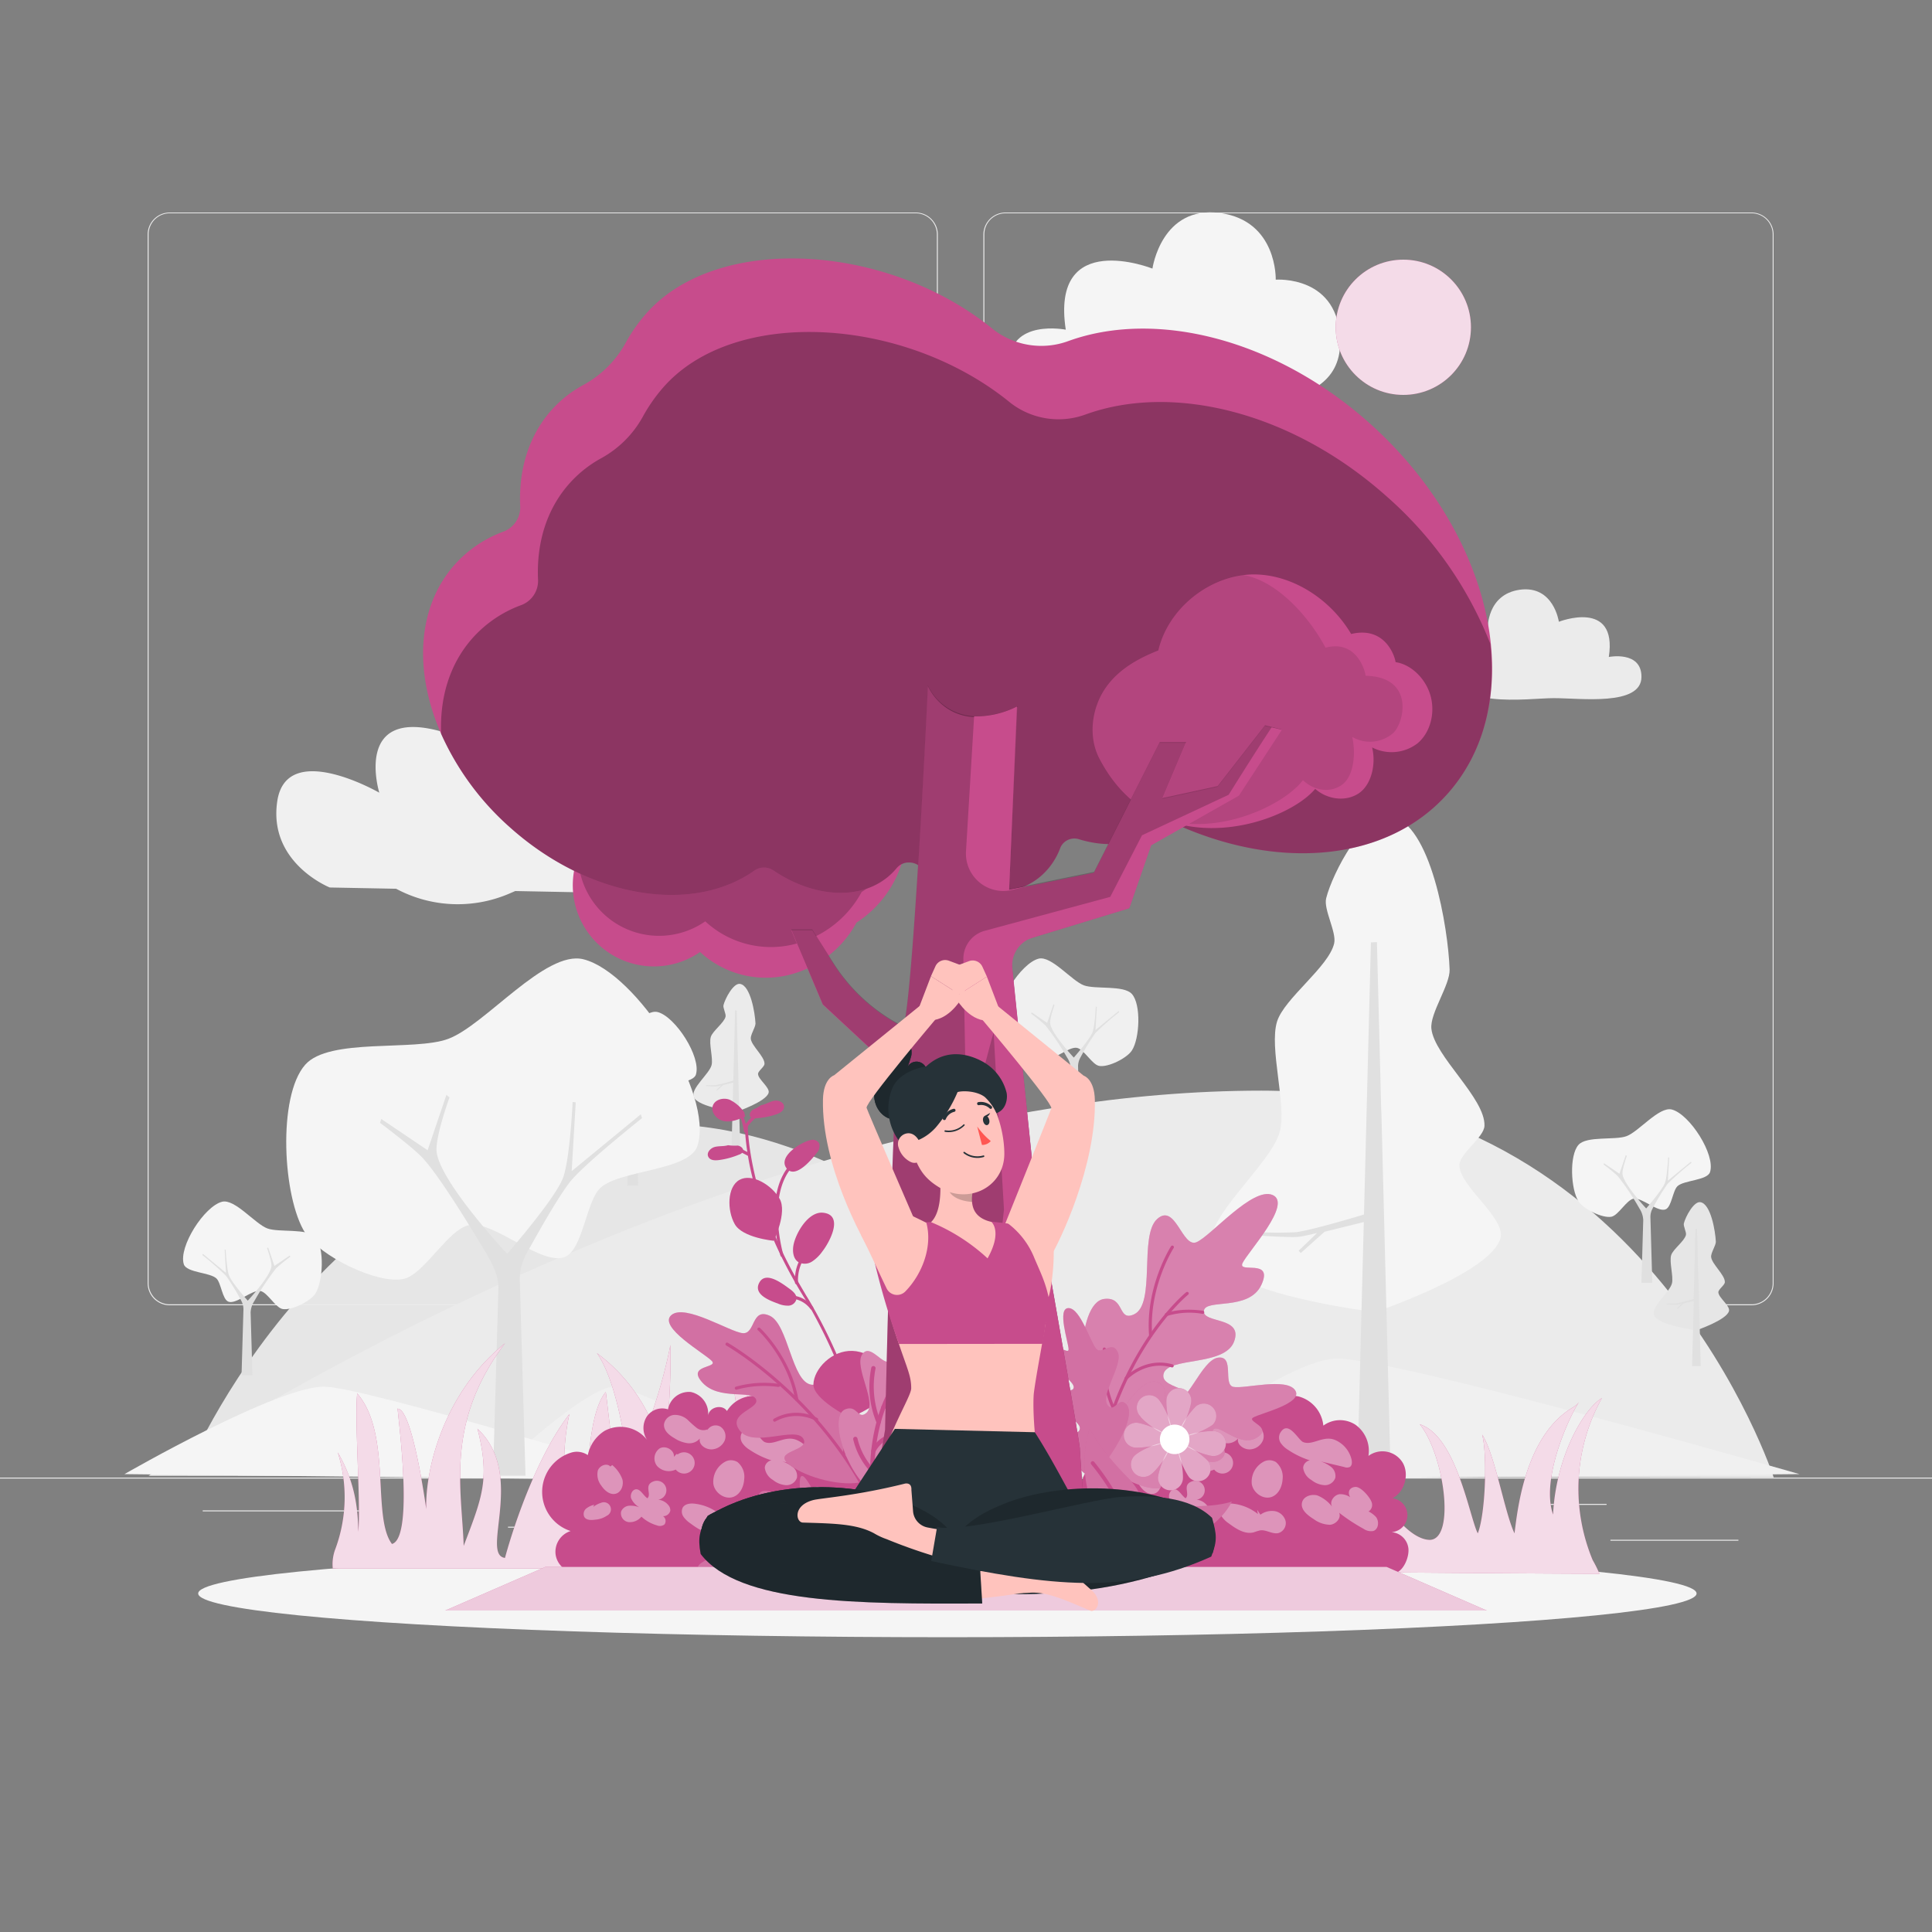 <svg xmlns="http://www.w3.org/2000/svg" xmlns:xlink="http://www.w3.org/1999/xlink" viewBox="0 0 500 500"><rect x="0" y="0" width="500" height="500" fill="#808080" stroke="none"/><defs><clipPath id="freepik--clip-path--inject-78"><path d="M296.87,397.9s4.22-8.16,11.48-8.09,10.46-1.22,10.46-1.22S312.88,401.37,296.87,397.9Z" style="fill:#C74C8C"></path></clipPath></defs><g id="freepik--background-complete--inject-78"><path d="M303.39,382.43s-57.33-91.55-133.32-91.55c-85.19,0-121.92,90.32-121.92,90.32Z" style="fill:#e6e6e6"></path><rect x="416.78" y="398.49" width="33.12" height="0.25" style="fill:#ebebeb"></rect><rect x="322.53" y="401.21" width="8.69" height="0.25" style="fill:#ebebeb"></rect><rect x="396.59" y="389.21" width="19.19" height="0.25" style="fill:#ebebeb"></rect><rect x="52.46" y="390.89" width="43.19" height="0.25" style="fill:#ebebeb"></rect><rect x="104.56" y="390.89" width="6.33" height="0.25" style="fill:#ebebeb"></rect><rect x="131.47" y="395.11" width="93.68" height="0.25" style="fill:#ebebeb"></rect><path d="M237,337.8H43.92a5.71,5.71,0,0,1-5.71-5.71V60.66A5.71,5.71,0,0,1,43.92,55H237a5.71,5.71,0,0,1,5.71,5.71V332.09A5.71,5.71,0,0,1,237,337.8ZM43.92,55.2a5.47,5.47,0,0,0-5.46,5.46V332.09a5.47,5.47,0,0,0,5.46,5.46H237a5.47,5.47,0,0,0,5.46-5.46V60.66A5.47,5.47,0,0,0,237,55.2Z" style="fill:#ebebeb"></path><path d="M453.31,337.8H260.21a5.72,5.72,0,0,1-5.71-5.71V60.66A5.72,5.72,0,0,1,260.21,55h193.1A5.71,5.71,0,0,1,459,60.66V332.09A5.71,5.71,0,0,1,453.31,337.8ZM260.21,55.2a5.47,5.47,0,0,0-5.46,5.46V332.09a5.47,5.47,0,0,0,5.46,5.46h193.1a5.47,5.47,0,0,0,5.46-5.46V60.66a5.47,5.47,0,0,0-5.46-5.46Z" style="fill:#ebebeb"></path><rect y="382.4" width="500" height="0.25" style="fill:#ebebeb"></rect><path d="M38.46,381.93s147.76-99.67,288-99.67c100.09,0,132.57,100.1,132.57,100.1Z" style="fill:#ebebeb"></path><path d="M292.35,383.07s38.67-30.94,53.26-31.46S465.69,381.5,465.69,381.5Z" style="fill:#f0f0f0"></path><path d="M213.09,383.07s-46.71-23.66-53.9-24.19-31.61,22.62-31.61,22.62Z" style="fill:#f0f0f0"></path><path d="M172.9,383.07s-76.85-23.66-88.69-24.19-52,22.62-52,22.62Z" style="fill:#f5f5f5"></path><path d="M278.69,271.18c-2.14-.39-6.27,3.59-8.29,2.76-1.56-.63-1.84-4.83-3.07-6-1.68-1.57-7.74-1.47-8.43-3.66-1.43-4.52,5.3-15,9.9-16.18,3.3-.82,8.53,5.72,11.72,6.91,3,1.09,10.33-.12,12.42,2.24,2.43,2.73,2,11.52,0,14.6-1.26,2-6.2,4.46-8.51,4C282.62,275.49,280.52,271.52,278.69,271.18Z" style="fill:#f0f0f0"></path><path d="M270.52,265.33a44.34,44.34,0,0,0-3.67-3L267,262l4,2.72,1.63-4.81.27.23s-1.31,3.55-1.1,4.81c.43,2.71,6.1,8.75,6.1,8.75h0s4.07-4.64,4.83-6.52c.62-1.56.86-6.66.86-6.66l.27.05-.35,6,6-4.93.11.33a67.89,67.89,0,0,0-6.17,5.43,59.17,59.17,0,0,0-3.89,6.39A4.64,4.64,0,0,0,279,276l.49,16.89h-2.82l.47-16.24a5.86,5.86,0,0,0-1-3A65.4,65.4,0,0,0,270.52,265.33Z" style="fill:#e0e0e0"></path><path d="M422.76,310.22c2.15-.39,6.27,3.59,8.3,2.76,1.55-.63,1.84-4.83,3.07-6,1.67-1.57,7.74-1.47,8.43-3.66,1.43-4.53-5.3-15-9.9-16.18-3.3-.83-8.53,5.72-11.72,6.9-3,1.1-10.33-.12-12.43,2.25-2.42,2.73-2,11.52,0,14.6,1.26,2,6.21,4.45,8.52,4C418.84,314.53,420.94,310.55,422.76,310.22Z" style="fill:#f5f5f5"></path><path d="M418.68,304.37a42.94,42.94,0,0,0-3.67-3l.11-.33,4,2.72,1.63-4.81.27.22s-1.31,3.56-1.1,4.81c.44,2.71,6.11,8.76,6.11,8.76h0s4.06-4.64,4.82-6.53c.63-1.55.86-6.65.86-6.65l.27,0-.35,6,6-4.93.1.33a69.3,69.3,0,0,0-6.17,5.43,57.62,57.62,0,0,0-3.88,6.39,4.42,4.42,0,0,0-.55,2.3l.48,16.9H424.8l.47-16.25a5.94,5.94,0,0,0-1-3A66.49,66.49,0,0,0,418.68,304.37Z" style="fill:#e0e0e0"></path><path d="M160.3,285c2.15-.39,6.27,3.59,8.3,2.76,1.55-.63,1.84-4.83,3.06-6,1.68-1.57,7.75-1.47,8.44-3.66,1.43-4.52-5.3-15-9.9-16.18-3.3-.83-8.54,5.72-11.73,6.9-3,1.1-10.33-.11-12.42,2.25-2.42,2.73-2,11.52,0,14.6,1.26,2,6.21,4.46,8.51,4C156.38,289.32,158.48,285.35,160.3,285Z" style="fill:#f5f5f5"></path><path d="M156.22,279.16a42.32,42.32,0,0,0-3.67-3l.11-.34,4,2.72,1.63-4.81.27.22s-1.31,3.56-1.1,4.81c.43,2.72,6.1,8.76,6.1,8.76h0s4.07-4.64,4.83-6.52c.62-1.56.86-6.66.86-6.66l.27.05-.35,6,6-4.93.11.33a67.89,67.89,0,0,0-6.17,5.43,57.62,57.62,0,0,0-3.88,6.39,4.43,4.43,0,0,0-.55,2.31l.48,16.89h-2.82l.47-16.24a5.86,5.86,0,0,0-1-3A65.4,65.4,0,0,0,156.22,279.16Z" style="fill:#e0e0e0"></path><path d="M121.47,317.05c6.41-1.18,18.7,10.69,24.74,8.23,4.64-1.9,5.5-14.41,9.15-17.84,5-4.69,23.09-4.39,25.15-10.93,4.26-13.48-15.8-44.82-29.52-48.25-9.84-2.46-25.46,17.07-35,20.6-8.82,3.27-30.81-.36-37,6.69-7.22,8.15-5.84,34.37,0,43.55,3.76,5.92,18.52,13.29,25.39,11.9C109.77,329.9,116,318,121.47,317.05Z" style="fill:#f5f5f5"></path><path d="M109.3,299.59c-2.52-2.7-10.94-9-10.94-9l.31-1,12,8.09,4.86-14.32.8.66s-3.9,10.61-3.3,14.34c1.31,8.09,18.22,26.12,18.22,26.12h0s12.12-13.85,14.38-19.46c1.86-4.64,2.57-19.84,2.57-19.84l.8.12-1.05,17.79,17.89-14.71.31,1s-14.48,11.49-18.4,16.21c-3,3.63-8.71,13.79-11.58,19a13.42,13.42,0,0,0-1.64,6.87L136,381.91h-8.41l1.4-48.45c.09-3.15-1.49-6.26-3.09-9C121.82,317.65,113.76,304.37,109.3,299.59Z" style="fill:#e0e0e0"></path><path d="M67.37,334.1c-2.15-.4-6.27,3.58-8.29,2.76-1.56-.64-1.85-4.83-3.07-6-1.68-1.58-7.74-1.48-8.44-3.67-1.42-4.52,5.3-15,9.9-16.18,3.3-.82,8.54,5.73,11.73,6.91,3,1.1,10.33-.12,12.42,2.24,2.42,2.74,2,11.53,0,14.61-1.26,2-6.21,4.45-8.51,4C71.29,338.41,69.19,334.43,67.37,334.1Z" style="fill:#f5f5f5"></path><path d="M71.45,328.24a46.11,46.11,0,0,1,3.67-3l-.1-.33-4,2.71-1.63-4.8-.27.22s1.31,3.56,1.11,4.81c-.44,2.71-6.11,8.76-6.11,8.76h0S60,332,59.27,330.07c-.62-1.55-.86-6.65-.86-6.65l-.27,0,.35,6-6-4.94-.11.34a67.89,67.89,0,0,1,6.17,5.43,56.7,56.7,0,0,1,3.89,6.39A4.6,4.6,0,0,1,63,339l-.49,16.9h2.82l-.47-16.25a5.89,5.89,0,0,1,1-3A68,68,0,0,1,71.45,328.24Z" style="fill:#e0e0e0"></path><path d="M439.08,344.25s-9.95-1.16-11-3.89c-.83-2.21,4.06-5.94,4.62-8.23.44-1.77-.74-5.55-.2-7.3.48-1.54,3.45-3.64,3.82-5.22.17-.74-.72-2.27-.54-3,.42-1.69,2.56-5.76,4.28-5.49,2.71.44,3.87,7.5,4,10.24,0,1-1.33,2.92-1.22,3.95.18,1.84,3.61,4.65,3.55,6.5,0,.77-1.66,1.83-1.68,2.61,0,1.4,3.11,3.53,2.75,4.88C446.82,341.64,439.08,344.25,439.08,344.25Z" style="fill:#e6e6e6"></path><path d="M439.48,329.13,439.19,318l-.4,0-.47,18.16s-3.38,1-4.54,1.18a24.74,24.74,0,0,1-2.48,0v.22s2,.14,2.61.09c.32,0,1.27-.24,1.27-.24L434,338.6l.14.16,1.59-1.43,2.62-.64-.44,16.83h2.23l-.62-24.07Z" style="fill:#e0e0e0"></path><path d="M355.91,339.56s-38.56-4.49-42.53-15c-3.22-8.56,15.7-23,17.89-31.91,1.7-6.86-2.88-21.51-.77-28.27,1.86-6,13.37-14.12,14.78-20.23.67-2.88-2.79-8.79-2.07-11.67,1.62-6.54,9.93-22.33,16.59-21.27,10.51,1.69,15,29.06,15.36,39.69.14,4-5.12,11.32-4.72,15.3.72,7.13,14,18,13.74,25.16-.1,3-6.39,7.11-6.48,10.11-.16,5.43,12,13.69,10.63,18.94C385.89,329.46,355.91,339.56,355.91,339.56Z" style="fill:#f5f5f5"></path><path d="M357.45,287l-1.1-43.19-1.56.09L353,314.31s-13.09,4-17.6,4.58a95.73,95.73,0,0,1-9.6,0v.87s7.6.54,10.12.34c1.25-.1,4.93-1,4.93-1l-4.76,4.58.54.61,6.16-5.51,10.16-2.51-1.68,65.21h8.62l-2.38-93.27Z" style="fill:#e0e0e0"></path><path d="M190.54,287.75s-10-1.16-11-3.88c-.83-2.21,4.05-5.94,4.62-8.24.43-1.77-.75-5.55-.2-7.29.48-1.54,3.45-3.65,3.81-5.22.17-.75-.72-2.27-.53-3,.42-1.69,2.56-5.77,4.28-5.49,2.71.43,3.87,7.49,4,10.24,0,1-1.32,2.92-1.22,3.95.19,1.84,3.62,4.64,3.55,6.49,0,.77-1.65,1.84-1.67,2.61,0,1.4,3.11,3.53,2.74,4.89C198.27,285.14,190.54,287.75,190.54,287.75Z" style="fill:#ebebeb"></path><path d="M190.93,272.63l-.28-11.14-.4,0-.47,18.16a45,45,0,0,1-4.55,1.18,24.56,24.56,0,0,1-2.47,0v.23s2,.14,2.61.09c.32,0,1.27-.25,1.27-.25l-1.23,1.18.14.16,1.59-1.42,2.62-.65L189.33,297h2.22L190.94,273Z" style="fill:#e0e0e0"></path><path d="M402.1,180.68c-7,0-26.68,3.24-26.68-8.68,0-10.13,9.61-9.38,9.61-9.38s-.27-8.78,8.29-10c8.78-1.2,10.11,8.29,10.11,8.29s15.25-6,12.93,9.11c0,0,8.45-1.68,8.45,5.14C424.81,182.84,408.9,180.66,402.1,180.68Z" style="fill:#ebebeb"></path><path d="M300.55,103.72c12.17,0,46.28,5.62,46.28-15.06,0-17.57-16.67-16.28-16.67-16.28s.48-15.22-14.38-17.25c-15.23-2.07-17.53,14.38-17.53,14.38S271.8,59,275.82,85.32c0,0-14.66-2.92-14.66,8.91C261.16,107.46,288.76,103.68,300.55,103.72Z" style="fill:#f5f5f5"></path><path d="M153.89,231l-20.54-.4-1.7.73a33.76,33.76,0,0,1-29.13-1.32h0l-17.18-.33s-16-6.36-13.58-22.36,26.4-2.17,26.4-2.17-6.92-22.52,16.46-15.72,25.25,29,25.25,29S170.85,213.7,153.89,231Z" style="fill:#f0f0f0"></path></g><g id="freepik--Shadow--inject-78"><ellipse id="freepik--path--inject-78" cx="245.18" cy="412.39" rx="193.89" ry="11.32" style="fill:#f5f5f5"></ellipse></g><g id="freepik--Sun--inject-78"><circle cx="363.18" cy="84.7" r="17.5" style="fill:#C74C8C"></circle><circle cx="363.18" cy="84.7" r="17.5" style="fill:#fff;opacity:0.8"></circle></g><g id="freepik--Plants--inject-78"><path d="M279.53,406.27h0c6.23-1.55,32.06,1,9.93-39.43-1.62-3-3-5.48-3-5.49,18.25,13.72,22.12,24,29.31,39.29,3.3,1.47-6.85-24.92-12.54-33.15,12.43,7.66,17.52,23.09,24.67,34-7.82-17.07-7.35-26.69-7.19-32.22,4.58,14.88,10,25.63,17.78,32.09,8.32,1.42-2.66-21-9.56-30.17,12.16,7.41,16.17,19.37,27.27,27.7-2.33-8.37-5.24-16.38-6.12-24.89,2.62,3.57,4.12,7.53,6.11,11.33s8.32,13.19,13.91,13.19c6.65-.3,3.63-22.11-2.65-29.91,9.54,3.06,12.93,24.42,15,28.22,2-5,2.51-20.4,1.13-25.55,3.31,5.05,5.82,20.26,8.37,25.55.67-4.74,2.38-25.37,15.4-32.76a7.38,7.38,0,0,0,1.27-1.17c-2.18,3.15-10,19.56-6.69,29.07.75-15.14,8-27.35,12.64-30.15a48.19,48.19,0,0,0-2.4,41.91,31,31,0,0,1,1.77,3.56C385.59,407.22,279.55,406.26,279.53,406.27Z" style="fill:#C74C8C"></path><g style="opacity:0.8"><path d="M279.53,406.27h0c6.23-1.55,32.06,1,9.93-39.43-1.62-3-3-5.48-3-5.49,18.25,13.72,22.12,24,29.31,39.29,3.3,1.47-6.85-24.92-12.54-33.15,12.43,7.66,17.52,23.09,24.67,34-7.82-17.07-7.35-26.69-7.19-32.22,4.58,14.88,10,25.63,17.78,32.09,8.32,1.42-2.66-21-9.56-30.17,12.16,7.41,16.17,19.37,27.27,27.7-2.33-8.37-5.24-16.38-6.12-24.89,2.62,3.57,4.12,7.53,6.11,11.33s8.32,13.19,13.91,13.19c6.65-.3,3.63-22.11-2.65-29.91,9.54,3.06,12.93,24.42,15,28.22,2-5,2.51-20.4,1.13-25.55,3.31,5.05,5.82,20.26,8.37,25.55.67-4.74,2.38-25.37,15.4-32.76a7.38,7.38,0,0,0,1.27-1.17c-2.18,3.15-10,19.56-6.69,29.07.75-15.14,8-27.35,12.64-30.15a48.19,48.19,0,0,0-2.4,41.91,31,31,0,0,1,1.77,3.56C385.59,407.22,279.55,406.26,279.53,406.27Z" style="fill:#fff"></path></g><path d="M241.79,405.52c-.81.13-1.74.26-2.77.39H86.12a11.1,11.1,0,0,1,.72-5.17,38.55,38.55,0,0,0,.57-24.87c3.88,6.67,5.23,12.95,5.31,20.57.7-7.22-1-28.6-.28-35.81,9,10.3,3.73,32.05,9,38.95,6.2-1.67.9-37.51,1.51-35,3.33.1,6.44,19.46,7.36,26-.3-10.26,4.48-30.11,20.37-42.92C115.2,368.15,119.51,385.2,120,400.08c4.83-12.66,6.87-17.4,3.57-30.33,12.6,11.8.64,32.59,7.12,33.44,0,0,6.13-23.5,16.67-37.23a58,58,0,0,0,2.27,32.51c3.64,2.82.14-29.76,7.15-38.23.85,6.09,3.48,34.82,6.87,31-.32-10.24-3.21-32.84-9.18-41.05A44.49,44.49,0,0,1,168.24,367c.27-.75.54-1.5.8-2.26a128.55,128.55,0,0,0,4.47-16.68,187.61,187.61,0,0,1-1.29,25.22,106.73,106.73,0,0,1,3.44,13.46c1.77-5.13,3.54-11.08,6.2-18.34-2.68,7.61-1.62,15.06,0,22.85,11.43,1.58,9.79-24.58,7.78-32.78,9.25,3.22,10.68,24.62,10.87,35.81,0,0,9-6.81,15-35.95,5.12,9.63-2,35.68,5.12,41.43,2,1.63,2.55-32.39,16.72-40.05-5.53,3-6.35,19.27-4,30.89A28.36,28.36,0,0,0,241.79,405.52Z" style="fill:#C74C8C"></path><path d="M241.79,405.52c-.81.13-1.74.26-2.77.39H86.12a11.1,11.1,0,0,1,.72-5.17,38.55,38.55,0,0,0,.57-24.87c3.88,6.67,5.23,12.95,5.31,20.57.7-7.22-1-28.6-.28-35.81,9,10.3,3.73,32.05,9,38.95,6.2-1.67.9-37.51,1.51-35,3.33.1,6.44,19.46,7.36,26-.3-10.26,4.48-30.11,20.37-42.92C115.2,368.15,119.51,385.2,120,400.08c4.83-12.66,6.87-17.4,3.57-30.33,12.6,11.8.64,32.59,7.12,33.44,0,0,6.13-23.5,16.67-37.23a58,58,0,0,0,2.27,32.51c3.64,2.82.14-29.76,7.15-38.23.85,6.09,3.48,34.82,6.87,31-.32-10.24-3.21-32.84-9.18-41.05A44.49,44.49,0,0,1,168.24,367c.27-.75.54-1.5.8-2.26a128.55,128.55,0,0,0,4.47-16.68,187.61,187.61,0,0,1-1.29,25.22,106.73,106.73,0,0,1,3.44,13.46c1.77-5.13,3.54-11.08,6.2-18.34-2.68,7.61-1.62,15.06,0,22.85,11.43,1.58,9.79-24.58,7.78-32.78,9.25,3.22,10.68,24.62,10.87,35.81,0,0,9-6.81,15-35.95,5.12,9.63-2,35.68,5.12,41.43,2,1.63,2.55-32.39,16.72-40.05-5.53,3-6.35,19.27-4,30.89A28.36,28.36,0,0,0,241.79,405.52Z" style="fill:#fff;opacity:0.8"></path><path d="M283.16,407.09s-15.87-42.48-11.84-16.93c0,0-18-12.23-8.61,4.38,0,0-19.36-5.18-8.87,6.38,0,0-16.41,4.8-6.19,6.17S283.16,407.09,283.16,407.09Z" style="fill:#C74C8C"></path><path d="M283.16,407.09s-15.87-42.48-11.84-16.93c0,0-18-12.23-8.61,4.38,0,0-19.36-5.18-8.87,6.38,0,0-16.41,4.8-6.19,6.17S283.16,407.09,283.16,407.09Z" style="fill:#fff;opacity:0.2"></path><path d="M278.56,407.17s5.08-29.63,14.77-19.9c0,0,7.26-5,10.17,3.92,0,0,10.41-3.15,6.54,1.69,0,0,6.29,1.45,4.11,6.78,0,0,6.06,0,4.85,4.84S278.56,407.17,278.56,407.17Z" style="fill:#C74C8C"></path><path d="M278.56,407.17s5.08-29.63,14.77-19.9c0,0,7.26-5,10.17,3.92,0,0,10.41-3.15,6.54,1.69,0,0,6.29,1.45,4.11,6.78,0,0,6.06,0,4.85,4.84S278.56,407.17,278.56,407.17Z" style="fill:#fff;opacity:0.3"></path><path d="M149,407a5.47,5.47,0,0,1-5.22-4.77,5.65,5.65,0,0,1,3.9-6,10.64,10.64,0,0,1-.21-20.18,5.08,5.08,0,0,1,4.84.66c1.3,1.15,1.47,3.67,0,4.59a9.77,9.77,0,0,1,4.16-11,8.7,8.7,0,0,1,11,2.35,5.49,5.49,0,0,1-.06-6.07,4.82,4.82,0,0,1,5.47-1.84,5.49,5.49,0,0,1,5.93-4.49,5.7,5.7,0,0,1,4.45,6.1c.31-2.36,4-3.05,5-.95,1.49-.42-.45.35-.45.35a8.26,8.26,0,0,1,8.77-4.38,8.71,8.71,0,0,1,6.54,7.58,7.3,7.3,0,0,1,8.32-.22,8.31,8.31,0,0,1,3.35,8.06,6.13,6.13,0,0,1,8.9,1.81c1.74,3.09.39,7.65-2.72,9.14a4.41,4.41,0,0,1-.22,8.78,4.76,4.76,0,0,1,4.37,4.18c.26,2.25-1.22,5.78-3.29,6.37Z" style="fill:#C74C8C"></path><g style="opacity:0.4"><path d="M186.87,392a5,5,0,0,1,3.76-.91,3.49,3.49,0,0,1,2.74,2.56,2.69,2.69,0,0,1-1.83,3.1c-1.57.38-3.13-.91-4.73-.69a13.63,13.63,0,0,0-1.65.5c-2.29.61-4.57-.88-6.47-2.3a6.86,6.86,0,0,1-1.8-1.72,2.35,2.35,0,0,1-.2-2.38c.59-1,2-1.15,3.13-1a12.51,12.51,0,0,1,6.38,2.67L186,390.7Z" style="fill:#fff"></path><path d="M153.53,390a6,6,0,0,1,2-1.06,1.83,1.83,0,0,1,1.5,3.34,6,6,0,0,1-2.92,1c-1.06.16-2.39.2-2.91-.73a1.83,1.83,0,0,1,.49-2.12,5.4,5.4,0,0,1,2.08-1Z" style="fill:#fff"></path><path d="M206.19,372.67a7.29,7.29,0,0,1,4.26,5.09c.15.68.13,1.54-.46,1.9a1.93,1.93,0,0,1-1.44,0l-6.1-1.45a8.81,8.81,0,0,1,2.74,1.46,2.94,2.94,0,0,1,1.05,2.79,2.83,2.83,0,0,1-2.83,1.9,6,6,0,0,1-3.36-1.34,4.29,4.29,0,0,1-2.12-3.12c0-1.31,1.62-2.52,2.63-1.69a22.19,22.19,0,0,1-6.55-3,6.08,6.08,0,0,1-1.9-1.77,2.55,2.55,0,0,1-.19-2.49c2.09-3.79,4.72,1.77,6,2.26C200.36,374.2,203.1,371.38,206.19,372.67Z" style="fill:#fff"></path><path d="M215.68,388.84a2,2,0,0,1-.54,2.12,1.3,1.3,0,0,1-1.95-.4,6.79,6.79,0,0,1,3.67,2.06c.85,1.15.64,3.15-.72,3.6a3.35,3.35,0,0,1-2.53-.57,46.3,46.3,0,0,1-6.3-4.15c.6,1.39-.86,3-2.37,3.11a7.32,7.32,0,0,1-4.24-1.48c-1.6-1-3.43-2.45-3-4.27.37-1.59,2.39-2.29,3.95-1.83a9.09,9.09,0,0,1,3.82,2.93c-.85-1.24.36-3.1,1.86-3.3a4.52,4.52,0,0,1,3.82,1.76c-1.7-.93-2.08-3.36.2-3.64C212.81,384.6,215.32,387.61,215.68,388.84Z" style="fill:#fff"></path><path d="M169.11,383.39a2.46,2.46,0,1,1,1.23,4.73,3.8,3.8,0,0,1,2.58,1.35,2,2,0,0,1,.55,1.52,1.86,1.86,0,0,1-1.83,1.39,5.29,5.29,0,0,1-2.37-.67,4.35,4.35,0,0,1,2.33.68,1.51,1.51,0,0,1,.35,2.15,2,2,0,0,1-1.95.22,9.81,9.81,0,0,1-4-2.25,3.88,3.88,0,0,1-3.35,1.41,2.3,2.3,0,0,1-1.91-2.73,2.43,2.43,0,0,1,2.07-1.51,6.38,6.38,0,0,1,2.65.41,5,5,0,0,1-2.13-2.34c-.32-1,.37-2.41,1.45-2.32s1.82,1.73,2.77,2.32C168.73,386.65,166.53,384.36,169.11,383.39Z" style="fill:#fff"></path><path d="M190.85,378.37a4.92,4.92,0,0,1,1.75,4.42c-.1,1.83-.93,3.78-2.61,4.52-2.21,1-5-.87-5.37-3.25a5.9,5.9,0,0,1,3.29-5.89A3.24,3.24,0,0,1,190.85,378.37Z" style="fill:#fff"></path><path d="M175.45,376.4l-.57.49a2.75,2.75,0,1,1,0,3.43,4.13,4.13,0,0,1-4.81-.9,3.16,3.16,0,0,1,.66-4.58c1.53-.86,3.85.44,3.69,2.19l.66-.74Z" style="fill:#fff"></path><path d="M158.44,379.15a8.77,8.77,0,0,1,2.63,3.69c.4,1.48-.26,3.36-1.74,3.74s-2.88-.84-3.72-2.11a4.66,4.66,0,0,1-.9-3.87c.44-1.3,2.31-2.07,3.25-1.07Z" style="fill:#fff"></path><path d="M183,370.23a2.48,2.48,0,0,1,3.46-1,3,3,0,0,1,1.08,3.6,3.86,3.86,0,0,1-3.15,2.26c-1.67.18-3.65-1.17-3.27-2.81a3.57,3.57,0,0,1-3.2,1.21,8.24,8.24,0,0,1-3.32-1.25c-1.41-.8-2.9-2-2.75-3.67a2.88,2.88,0,0,1,2.64-2.39,4.9,4.9,0,0,1,3.53,1.32,28.63,28.63,0,0,0,2.24,2,2.83,2.83,0,0,0,2.86.41Z" style="fill:#fff"></path></g><path d="M288.35,407a5.48,5.48,0,0,1-5.23-4.77,5.67,5.67,0,0,1,3.9-6,10.64,10.64,0,0,1-.2-20.18,5.06,5.06,0,0,1,4.83.66c1.3,1.15,1.47,3.67,0,4.59a9.79,9.79,0,0,1,4.17-11,8.69,8.69,0,0,1,11,2.35,5.49,5.49,0,0,1-.05-6.07,4.82,4.82,0,0,1,5.47-1.84,5.48,5.48,0,0,1,5.92-4.49,5.71,5.71,0,0,1,4.46,6.1c.31-2.36,4-3.05,5-.95,1.49-.42-.44.35-.44.35a8.25,8.25,0,0,1,8.77-4.38,8.69,8.69,0,0,1,6.53,7.58,7.3,7.3,0,0,1,8.32-.22,8.29,8.29,0,0,1,3.35,8.06,6.13,6.13,0,0,1,8.9,1.81c1.75,3.09.39,7.65-2.71,9.14a4.41,4.41,0,0,1-.22,8.78,4.76,4.76,0,0,1,4.37,4.18c.26,2.25-1.23,5.78-3.3,6.37Z" style="fill:#C74C8C"></path><g style="opacity:0.4"><path d="M326.2,392a5,5,0,0,1,3.76-.91,3.51,3.51,0,0,1,2.75,2.56,2.69,2.69,0,0,1-1.83,3.1c-1.57.38-3.14-.91-4.74-.69a14.19,14.19,0,0,0-1.65.5c-2.29.61-4.56-.88-6.47-2.3a7,7,0,0,1-1.8-1.72,2.35,2.35,0,0,1-.19-2.38c.59-1,2-1.15,3.13-1a12.51,12.51,0,0,1,6.38,2.67l-.18-1.09Z" style="fill:#fff"></path><path d="M292.87,390a6,6,0,0,1,2-1.06,1.83,1.83,0,0,1,1.5,3.34,6.1,6.1,0,0,1-2.93,1c-1.05.16-2.39.2-2.91-.73a1.83,1.83,0,0,1,.5-2.12,5.29,5.29,0,0,1,2.07-1Z" style="fill:#fff"></path><path d="M345.53,372.67a7.34,7.34,0,0,1,4.26,5.09c.15.68.13,1.54-.47,1.9a1.93,1.93,0,0,1-1.44,0l-6.1-1.45a8.86,8.86,0,0,1,2.75,1.46,3,3,0,0,1,1.05,2.79,2.84,2.84,0,0,1-2.83,1.9,6,6,0,0,1-3.36-1.34,4.28,4.28,0,0,1-2.13-3.12c0-1.31,1.63-2.52,2.64-1.69a22.37,22.37,0,0,1-6.56-3,6.15,6.15,0,0,1-1.89-1.77,2.53,2.53,0,0,1-.19-2.49c2.08-3.79,4.72,1.77,6,2.26C339.69,374.2,342.44,371.38,345.53,372.67Z" style="fill:#fff"></path><path d="M355,388.84a2,2,0,0,1-.54,2.12,1.3,1.3,0,0,1-2-.4,6.83,6.83,0,0,1,3.67,2.06c.85,1.15.64,3.15-.72,3.6a3.34,3.34,0,0,1-2.53-.57,47,47,0,0,1-6.31-4.15c.61,1.39-.85,3-2.37,3.11a7.34,7.34,0,0,1-4.24-1.48c-1.59-1-3.42-2.45-3-4.27.36-1.59,2.39-2.29,4-1.83A9.09,9.09,0,0,1,344.8,390c-.86-1.24.36-3.1,1.86-3.3a4.53,4.53,0,0,1,3.82,1.76c-1.7-.93-2.08-3.36.19-3.64C352.15,384.6,354.66,387.61,355,388.84Z" style="fill:#fff"></path><path d="M308.44,383.39a2.46,2.46,0,1,1,1.23,4.73,3.8,3.8,0,0,1,2.59,1.35,2,2,0,0,1,.54,1.52,1.85,1.85,0,0,1-1.82,1.39,5.37,5.37,0,0,1-2.38-.67,4.39,4.39,0,0,1,2.34.68,1.52,1.52,0,0,1,.35,2.15,2,2,0,0,1-2,.22,9.78,9.78,0,0,1-4-2.25,3.88,3.88,0,0,1-3.35,1.41,2.3,2.3,0,0,1-1.92-2.73,2.45,2.45,0,0,1,2.07-1.51,6.33,6.33,0,0,1,2.65.41,5.07,5.07,0,0,1-2.13-2.34c-.32-1,.38-2.41,1.45-2.32s1.83,1.73,2.78,2.32C308.06,386.65,305.86,384.36,308.44,383.39Z" style="fill:#fff"></path><path d="M330.19,378.37a5,5,0,0,1,1.75,4.42c-.11,1.83-.94,3.78-2.61,4.52-2.21,1-5-.87-5.37-3.25a5.87,5.87,0,0,1,3.29-5.89A3.24,3.24,0,0,1,330.19,378.37Z" style="fill:#fff"></path><path d="M314.78,376.4l-.56.49a2.75,2.75,0,1,1,0,3.43,4.14,4.14,0,0,1-4.82-.9,3.16,3.16,0,0,1,.66-4.58c1.53-.86,3.85.44,3.69,2.19l.66-.74Z" style="fill:#fff"></path><path d="M297.78,379.15a8.74,8.74,0,0,1,2.62,3.69c.4,1.48-.26,3.36-1.74,3.74s-2.87-.84-3.71-2.11a4.59,4.59,0,0,1-.9-3.87c.44-1.3,2.31-2.07,3.25-1.07Z" style="fill:#fff"></path><path d="M322.28,370.23a2.5,2.5,0,0,1,3.47-1,3,3,0,0,1,1.07,3.6,3.83,3.83,0,0,1-3.14,2.26c-1.68.18-3.65-1.17-3.27-2.81a3.59,3.59,0,0,1-3.21,1.21,8.35,8.35,0,0,1-3.32-1.25c-1.4-.8-2.9-2-2.75-3.67a2.89,2.89,0,0,1,2.65-2.39,4.9,4.9,0,0,1,3.53,1.32,28.63,28.63,0,0,0,2.24,2,2.83,2.83,0,0,0,2.86.41Z" style="fill:#fff"></path></g><path d="M219.46,407.09s-15.87-42.48-11.83-16.93c0,0-18-12.23-8.61,4.38,0,0-19.37-5.18-8.88,6.38,0,0-16.4,4.8-6.18,6.17S219.46,407.09,219.46,407.09Z" style="fill:#C74C8C"></path><path d="M219.46,407.09s-15.87-42.48-11.83-16.93c0,0-18-12.23-8.61,4.38,0,0-19.37-5.18-8.88,6.38,0,0-16.4,4.8-6.18,6.17S219.46,407.09,219.46,407.09Z" style="fill:#fff;opacity:0.2"></path><path d="M214.86,407.17s5.09-29.63,14.77-19.9c0,0,7.27-5,10.17,3.92,0,0,10.42-3.15,6.54,1.69,0,0,6.3,1.45,4.12,6.78,0,0,6,0,4.84,4.84S214.86,407.17,214.86,407.17Z" style="fill:#C74C8C"></path><path d="M214.86,407.17s5.09-29.63,14.77-19.9c0,0,7.27-5,10.17,3.92,0,0,10.42-3.15,6.54,1.69,0,0,6.3,1.45,4.12,6.78,0,0,6,0,4.84,4.84S214.86,407.17,214.86,407.17Z" style="fill:#fff;opacity:0.3"></path><path d="M285.45,373.34c.09.14-.62.92,1.91.85,6.23-.16,17.18-1.32,20.93-7.25,5.34-8.46-8.19-6.8-7.17-11.34s15.86-1.89,18.27-8.43-8.11-4.59-7.83-7.89,11.69.18,14.9-6.8-6.27-2.72-4.88-5.62,12.95-15.34,7.78-17.59-16,10.66-19.71,12.21-5.42-10.28-10.18-6-.25,22.05-6,24.68c-4.25,1.95-2.31-4.64-7.68-4C278.52,337,277.81,362.33,285.45,373.34Z" style="fill:#C74C8C"></path><g style="opacity:0.3"><path d="M285.45,373.34c.09.14-.62.92,1.91.85,6.23-.16,17.18-1.32,20.93-7.25,5.34-8.46-8.19-6.8-7.17-11.34s15.86-1.89,18.27-8.43-8.11-4.59-7.83-7.89,11.69.18,14.9-6.8-6.27-2.72-4.88-5.62,12.95-15.34,7.78-17.59-16,10.66-19.71,12.21-5.42-10.28-10.18-6-.25,22.05-6,24.68c-4.25,1.95-2.31-4.64-7.68-4C278.52,337,277.81,362.33,285.45,373.34Z" style="fill:#fff"></path></g><path d="M282.11,395.75h0a.4.4,0,0,1-.38-.42c2.18-42.08,25-60.72,25.26-60.9a.41.41,0,0,1,.57.06.4.4,0,0,1-.07.57c-.23.18-22.79,18.62-24.95,60.31A.4.4,0,0,1,282.11,395.75Z" style="fill:#C74C8C"></path><path d="M301.88,340.61a.4.4,0,0,1-.38-.26.39.39,0,0,1,.22-.52c.15-.06,3.65-1.44,9.6-.61a.41.41,0,0,1,.34.46.39.39,0,0,1-.46.34,19.65,19.65,0,0,0-9.18.56A.32.32,0,0,1,301.88,340.61Z" style="fill:#C74C8C"></path><path d="M297.8,346a.42.42,0,0,1-.42-.38c-1-12.61,5.61-23,5.68-23.08a.4.4,0,0,1,.68.44c-.07.1-6.53,10.25-5.55,22.58a.4.4,0,0,1-.37.43Z" style="fill:#C74C8C"></path><path d="M291.39,357.17a.44.44,0,0,1-.29-.11.41.41,0,0,1,0-.57c.05-.06,5.11-5.44,12.36-3.39a.4.4,0,0,1,.28.5.41.41,0,0,1-.5.28c-6.78-1.91-11.5,3.1-11.55,3.16A.43.43,0,0,1,291.39,357.17Z" style="fill:#C74C8C"></path><path d="M288.17,364.88a.43.43,0,0,1-.38-.22,30.49,30.49,0,0,1-2.39-15.56.4.4,0,1,1,.8.07,30.3,30.3,0,0,0,2.31,15.12.39.39,0,0,1-.17.54A.64.64,0,0,1,288.17,364.88Z" style="fill:#C74C8C"></path><path d="M223.3,383.46c-4.92,1.43-14.6-.9-19.12-4.48s5.64-3.36,3.71-6.66-12.89,2.47-16.41-2.06,5.21-5.61,4.18-8.12-9.62.35-13.87-4.32,4.23-3.69,2.42-5.61-14-8.8-10.47-11.86,15.16,4.38,18.48,4.67,2.19-6.7,7-4.5,5.68,17.21,10.81,17.84c3.82.47.61-5.64,5-5.06C222.76,354.31,225.3,382.89,223.3,383.46Z" style="fill:#C74C8C"></path><g style="opacity:0.2"><path d="M223.3,383.46c-4.92,1.43-14.6-.9-19.12-4.48s5.64-3.36,3.71-6.66-12.89,2.47-16.41-2.06,5.21-5.61,4.18-8.12-9.62.35-13.87-4.32,4.23-3.69,2.42-5.61-14-8.8-10.47-11.86,15.16,4.38,18.48,4.67,2.19-6.7,7-4.5,5.68,17.21,10.81,17.84c3.82.47.61-5.64,5-5.06C222.76,354.31,225.3,382.89,223.3,383.46Z" style="fill:#fff"></path></g><path d="M233.87,412.19a.41.41,0,0,1-.47-.28l-3.35-10.57c-10.94-35.21-41.78-52.94-42.09-53.12a.4.4,0,0,1-.16-.55.41.41,0,0,1,.56-.15c.31.17,31.43,18.06,42.46,53.58l3.35,10.58a.4.4,0,0,1-.27.5Z" style="fill:#C74C8C"></path><path d="M201.58,358.92h-.07a.3.3,0,0,1-.13,0l-.13,0a26.37,26.37,0,0,0-10.58.72.4.4,0,1,1-.22-.77,26.88,26.88,0,0,1,10.9-.75l.15,0h.07a.41.41,0,0,1,.32.38A.39.39,0,0,1,201.58,358.92Z" style="fill:#C74C8C"></path><path d="M206.25,362.59h0a.41.41,0,0,1-.47-.33c-1.84-10.76-9.58-18-9.65-18a.4.4,0,0,1,0-.57.41.41,0,0,1,.57,0c.08.07,8,7.45,9.91,18.49A.4.4,0,0,1,206.25,362.59Z" style="fill:#C74C8C"></path><path d="M211.42,367.74a.43.43,0,0,1-.29-.05,11,11,0,0,0-10.45.19.39.39,0,0,1-.55-.15.41.41,0,0,1,.15-.55,11.61,11.61,0,0,1,11.26-.19.42.42,0,0,1,.15.56A.44.44,0,0,1,211.42,367.74Z" style="fill:#C74C8C"></path><path d="M218.61,376.57h-.18a.4.4,0,0,1-.3-.49,26.86,26.86,0,0,0-1.32-13.44.4.4,0,0,1,.25-.51.38.38,0,0,1,.51.24,27.12,27.12,0,0,1,1.35,13.89A.42.42,0,0,1,218.61,376.57Z" style="fill:#C74C8C"></path><path d="M229.92,398.77h0a.4.4,0,0,1-.44-.37c0-.07-.12-.85-.36-2.2-.34-2-1.1-6.22-2.4-11.79a2.42,2.42,0,0,0,0-.24c-1.46-6.23-3.16-12.29-5.05-18-1.76-5.37-3.71-10.52-5.81-15.32a133.51,133.51,0,0,0-6-12.09l0,0h0l-1-1.72c-.28-.47-.56-.94-.86-1.4-.74-1.21-1.44-2.37-2.06-3.46-1.37-2.38-2.64-4.78-3.79-7.12-.69-1.41-1.34-2.81-1.92-4.15a97.39,97.39,0,0,1-5.39-15.71c-.53-2.12-1-4.25-1.31-6.34a61.59,61.59,0,0,1-.74-6.61q0-.24,0-.45v-.21a.43.43,0,0,1,0-.29.41.41,0,0,1,.56-.13.43.43,0,0,1,.2.36h0v.22l0,.46a60.21,60.21,0,0,0,.73,6.52c.34,2.07.77,4.18,1.29,6.28a97.18,97.18,0,0,0,5.36,15.58c.57,1.33,1.21,2.71,1.9,4.11,1.14,2.33,2.4,4.72,3.77,7.08.61,1.08,1.3,2.23,2,3.43.29.47.58.94.86,1.41l1,1.73,0,0h0a130.17,130.17,0,0,1,6.08,12.17c2.11,4.83,4.08,10,5.84,15.39,1.9,5.78,3.6,11.87,5.06,18.1a2.29,2.29,0,0,1,.07.28c1.29,5.56,2.06,9.79,2.4,11.82.24,1.36.36,2.19.37,2.26A.4.4,0,0,1,229.92,398.77Z" style="fill:#C74C8C"></path><path d="M193,291.59s0,0,0,0,0,0,0,0a12.49,12.49,0,0,1,1.81-2.16,12.37,12.37,0,0,1,2.5-1.79" style="fill:#C74C8C"></path><path d="M193.08,292a.4.4,0,0,1-.42-.61.09.09,0,0,1,0-.05h0a13.51,13.51,0,0,1,1.87-2.22,12.46,12.46,0,0,1,2.59-1.85.4.4,0,0,1,.54.16.41.41,0,0,1-.16.55,11.52,11.52,0,0,0-2.41,1.73,12.22,12.22,0,0,0-1.75,2.08h0A.37.37,0,0,1,193.08,292Z" style="fill:#C74C8C"></path><path d="M193.86,299.13a.45.45,0,0,1-.28,0l-3.15-1.62a.4.4,0,0,1,.37-.72l3.15,1.62a.4.4,0,0,1-.09.75Z" style="fill:#C74C8C"></path><path d="M206.23,332.36a.42.42,0,0,1-.48-.32h0a10.59,10.59,0,0,1,.07-2.27,10.38,10.38,0,0,1,.85-3.08,11.49,11.49,0,0,1,1.21-2.08.4.4,0,0,1,.57-.08.39.39,0,0,1,.08.56A10.41,10.41,0,0,0,207.4,327a9.83,9.83,0,0,0-.79,2.85,9.27,9.27,0,0,0-.07,2,.38.38,0,0,1-.29.46Z" style="fill:#C74C8C"></path><path d="M210.17,338.92a.4.4,0,0,1-.42-.15,6.84,6.84,0,0,0-4.73-2.69.4.4,0,0,1-.36-.44.41.41,0,0,1,.44-.37,7.64,7.64,0,0,1,5.3,3,.39.39,0,0,1-.08.56A.34.34,0,0,1,210.17,338.92Z" style="fill:#C74C8C"></path><path d="M224,372.77c-1.12-.8-2.81-4.52-3.72-6.52-.21-.48-.4-.89-.54-1.18" style="fill:#C74C8C"></path><path d="M224.08,373.16a.39.39,0,0,1-.33-.06c-1.11-.79-2.57-3.87-3.85-6.68-.21-.48-.39-.88-.53-1.17a.4.4,0,0,1,.18-.54.39.39,0,0,1,.54.18c.15.3.33.71.55,1.19.83,1.83,2.55,5.62,3.58,6.36a.39.39,0,0,1,.1.56A.38.38,0,0,1,224.08,373.16Z" style="fill:#C74C8C"></path><path d="M202.46,325.25A.42.42,0,0,1,202,325c-.19-.64-4.58-15.64,2.48-23.6a.41.41,0,0,1,.57,0,.42.42,0,0,1,0,.58c-6.75,7.61-2.35,22.68-2.3,22.83a.41.41,0,0,1-.27.5Z" style="fill:#C74C8C"></path><path d="M210.51,358.23c-.15,3.9,9.46,8.68,9.46,8.68s9.94-4.05,10.08-8-4-9.1-9.43-9.3S210.65,354.33,210.51,358.23Z" style="fill:#C74C8C"></path><path d="M190.15,316.8c2,3.57,10.1,4.31,10.1,4.31s3.54-7.31,1.52-10.87-7.21-6.69-10.41-4.88S188.14,313.24,190.15,316.8Z" style="fill:#C74C8C"></path><path d="M212.83,323.86a10,10,0,0,1-2.68,2.63,3.47,3.47,0,0,1-3.58.11c-1.29-.87-1.5-2.71-1.24-4.25.5-3.05,3.81-8.88,7.66-8.5C218.55,314.41,214.63,321.59,212.83,323.86Z" style="fill:#C74C8C"></path><path d="M204.36,333.56c.88.64,1.86,1.49,1.77,2.58a2.2,2.2,0,0,1-2,1.76,6.38,6.38,0,0,1-2.83-.55c-2.11-.76-6.46-2.37-4.78-5.43S202.5,332.21,204.36,333.56Z" style="fill:#C74C8C"></path><path d="M210,295a1.9,1.9,0,0,1,2,.91,2.62,2.62,0,0,1-.7,2.55c-1.4,1.84-5.73,6.94-7.87,3.71C201.43,299.13,207.58,295.39,210,295Z" style="fill:#C74C8C"></path><path d="M197.06,286c1.13-.19,2.11-.88,3.23-1.11s2.58.33,2.62,1.47-1.1,1.72-2.1,2.06a20.75,20.75,0,0,1-5.28,1,1.65,1.65,0,0,1-1.2-.25c-.62-.53-.15-1.6.55-2A10.83,10.83,0,0,0,197,286Z" style="fill:#C74C8C"></path><path d="M188.37,296.39c-1.1.33-2.29.15-3.39.44s-2.16,1.44-1.7,2.48,1.75,1.05,2.8.91a20.37,20.37,0,0,0,5.19-1.41,1.63,1.63,0,0,0,1-.75c.32-.76-.57-1.5-1.39-1.59a11,11,0,0,1-2.44-.09Z" style="fill:#C74C8C"></path><path d="M193,293.14h0a.41.41,0,0,1-.46-.34c-.33-2.2-1-4.22-1.46-4.25a.42.42,0,0,1-.38-.43.4.4,0,0,1,.43-.38c1.34.09,2,3.48,2.21,4.94A.42.42,0,0,1,193,293.14Z" style="fill:#C74C8C"></path><path d="M192.63,287.9a9.73,9.73,0,0,0-3.79-3.29c-1.58-.61-3.72-.11-4.33,1.46-.68,1.77,1,3.73,2.86,4.07s3.73-.41,5.48-1.15l-.18-.82Z" style="fill:#C74C8C"></path><path d="M281.65,385l-.1-.07a.64.64,0,0,1-.08-.89c14.69-17.68,30.71-20,30.88-20.06a.63.63,0,0,1,.71.54.64.64,0,0,1-.54.71c-.16,0-15.73,2.34-30.08,19.62A.63.63,0,0,1,281.65,385Z" style="fill:#C74C8C"></path><path d="M307.17,366.52a.63.63,0,0,1,.4-1.18,13.59,13.59,0,0,1,5.92,3,.63.63,0,0,1,.1.89.64.64,0,0,1-.89.1,12.79,12.79,0,0,0-5.32-2.76A.65.65,0,0,1,307.17,366.52Z" style="fill:#C74C8C"></path><path d="M303,368.22a.64.64,0,0,1-.26-.83,27.52,27.52,0,0,1,11.38-11.55.63.63,0,0,1,.56,1.13,26.71,26.71,0,0,0-10.81,11,.62.62,0,0,1-.84.29Z" style="fill:#C74C8C"></path><path d="M295.41,372.47a.59.59,0,0,1-.3-.37.64.64,0,0,1,.43-.79,9,9,0,0,1,8.67,2.39.64.64,0,0,1,0,.9.63.63,0,0,1-.89,0,7.74,7.74,0,0,0-7.4-2.05A.64.64,0,0,1,295.41,372.47Z" style="fill:#C74C8C"></path><path d="M290.9,375.82a.61.61,0,0,1-.32-.59,20.81,20.81,0,0,1,4-10,.62.62,0,0,1,.88-.14.63.63,0,0,1,.14.88,20,20,0,0,0-3.79,9.34.64.64,0,0,1-.67.59A.77.77,0,0,1,290.9,375.82Z" style="fill:#C74C8C"></path><path d="M286.4,379.17c0,.12-.69.28.84,1.26,3.75,2.42,10.66,6.17,15,4.25,6.17-2.75-2.44-7.24-.23-9.46s10.08,5.3,13.83,2.5-3.19-5.93-1.86-7.73,6.88,4.82,11.26,2.08-2.75-4.11-.91-5.22,13.13-3.66,10.85-7.05-13.24-.27-16-.88.42-8.14-3.94-7.56-8,12.66-12.28,11.88c-3.22-.59.28-3.62-3.13-5.43C295.17,355.34,285.77,369.72,286.4,379.17Z" style="fill:#C74C8C"></path><g style="opacity:0.3"><path d="M286.4,379.17c0,.12-.69.28.84,1.26,3.75,2.42,10.66,6.17,15,4.25,6.17-2.75-2.44-7.24-.23-9.46s10.08,5.3,13.83,2.5-3.19-5.93-1.86-7.73,6.88,4.82,11.26,2.08-2.75-4.11-.91-5.22,13.13-3.66,10.85-7.05-13.24-.27-16-.88.42-8.14-3.94-7.56-8,12.66-12.28,11.88c-3.22-.59.28-3.62-3.13-5.43C295.17,355.34,285.77,369.72,286.4,379.17Z" style="fill:#fff"></path></g><path d="M281,385.28a.61.61,0,0,1-.3-.71,69.15,69.15,0,0,0-.82-35.62.63.63,0,1,1,1.19-.41,70.38,70.38,0,0,1,.85,36.35.63.63,0,0,1-.77.45A.47.47,0,0,1,281,385.28Z" style="fill:#C74C8C"></path><path d="M282.07,360.6l-.1-.07a.32.32,0,0,1-.1-.1l-.06-.06a17.12,17.12,0,0,0-5.51-4.27.64.64,0,0,1-.3-.84.62.62,0,0,1,.84-.3,18.64,18.64,0,0,1,5.93,4.58l.06.08a.63.63,0,0,1,0,.84A.62.62,0,0,1,282.07,360.6Zm.76-1,.09.11A.31.31,0,0,0,282.83,359.62Zm-.05-.05h0Z" style="fill:#C74C8C"></path><path d="M282.78,364.53h0a.63.63,0,0,1-.2-.87,23.22,23.22,0,0,0,3.14-13.15.63.63,0,0,1,.57-.69.62.62,0,0,1,.69.56,24.21,24.21,0,0,1-3.33,13.95A.63.63,0,0,1,282.78,364.53Z" style="fill:#C74C8C"></path><path d="M283.08,369.43a.65.65,0,0,1-.29-.36,6.94,6.94,0,0,0-5.07-4.32.63.63,0,0,1,.26-1.24,8.16,8.16,0,0,1,6,5.17.63.63,0,0,1-.4.8A.69.69,0,0,1,283.08,369.43Z" style="fill:#C74C8C"></path><path d="M282.75,377.08a.61.61,0,0,1-.2-.19.63.63,0,0,1,.14-.88,17.58,17.58,0,0,0,5.22-7.19.63.63,0,0,1,.82-.34.62.62,0,0,1,.35.82,18.54,18.54,0,0,1-5.65,7.74A.64.64,0,0,1,282.75,377.08Z" style="fill:#C74C8C"></path><path d="M282.21,382.32c-3.11-1.48-6.94-7-7.61-10.78s4.33.83,4.84-1.69-7.58-4.52-7.34-8.37,5.13-.49,5.73-2.22-5-4.11-5-8.36,3.77,0,3.72-1.74-3.09-10.66,0-10.63,5.67,9,7.2,10.59,4.1-2.39,5.54.86-4.83,11.19-2.54,13.8c1.71,1.94,2.83-2.57,4.79-.31C295,367.43,283.47,382.93,282.21,382.32Z" style="fill:#C74C8C"></path><g style="opacity:0.2"><path d="M282.21,382.32c-3.11-1.48-6.94-7-7.61-10.78s4.33.83,4.84-1.69-7.58-4.52-7.34-8.37,5.13-.49,5.73-2.22-5-4.11-5-8.36,3.77,0,3.72-1.74-3.09-10.66,0-10.63,5.67,9,7.2,10.59,4.1-2.39,5.54.86-4.83,11.19-2.54,13.8c1.71,1.94,2.83-2.57,4.79-.31C295,367.43,283.47,382.93,282.21,382.32Z" style="fill:#fff"></path></g><path d="M225.64,386c.09.06-.2.62,1.33.15,3.78-1.18,10.26-3.76,11.4-7.79,1.64-5.75-6.31-2.45-6.56-5.21s9.33-3.84,9.55-8-5.84-1.2-6.31-3.13,7.19-1.93,7.81-6.47-4.36-.46-4.06-2.35,5-11,1.36-11.38-7.71,8.85-9.69,10.39-5.3-4.91-7.38-1.62,4.09,12.61,1.1,15.1c-2.22,1.86-2.3-2.24-5.47-.95C214.42,366.54,218.86,381.09,225.64,386Z" style="fill:#C74C8C"></path><g style="opacity:0.3"><path d="M225.64,386c.09.06-.2.62,1.33.15,3.78-1.18,10.26-3.76,11.4-7.79,1.64-5.75-6.31-2.45-6.56-5.21s9.33-3.84,9.55-8-5.84-1.2-6.31-3.13,7.19-1.93,7.81-6.47-4.36-.46-4.06-2.35,5-11,1.36-11.38-7.71,8.85-9.69,10.39-5.3-4.91-7.38-1.62,4.09,12.61,1.1,15.1c-2.22,1.86-2.3-2.24-5.47-.95C214.42,366.54,218.86,381.09,225.64,386Z" style="fill:#fff"></path></g><path d="M226.93,392.6l-.1,0a.56.56,0,0,1-.65-.45c-3.68-20,3.81-32.28,3.89-32.4a.55.55,0,0,1,.77-.17.56.56,0,0,1,.18.77c-.07.12-7.34,12-3.74,31.6A.55.55,0,0,1,226.93,392.6Z" style="fill:#C74C8C"></path><path d="M228.83,364.72a.56.56,0,0,1-.57-.94,12.22,12.22,0,0,1,5.42-2.31.56.56,0,0,1,.66.44.57.57,0,0,1-.44.66,11.45,11.45,0,0,0-4.9,2.05A.42.42,0,0,1,228.83,364.72Z" style="fill:#C74C8C"></path><path d="M227.6,368.55a.57.57,0,0,1-.72-.29,24.42,24.42,0,0,1-1.39-14.3.56.56,0,0,1,1.09.26,23.6,23.6,0,0,0,1.33,13.58.56.56,0,0,1-.29.74Z" style="fill:#C74C8C"></path><path d="M226.2,376.1a.51.51,0,0,1-.42,0,.57.57,0,0,1-.29-.74,7.92,7.92,0,0,1,6.55-4.54.56.56,0,0,1,.6.52.57.57,0,0,1-.53.6,6.86,6.86,0,0,0-5.59,3.86A.53.53,0,0,1,226.2,376.1Z" style="fill:#C74C8C"></path><path d="M225.92,381.08a.58.58,0,0,1-.59-.12,18.49,18.49,0,0,1-4.51-8.42.56.56,0,0,1,1.09-.28,17.75,17.75,0,0,0,4.19,7.89.55.55,0,0,1,0,.79A.66.66,0,0,1,225.92,381.08Z" style="fill:#C74C8C"></path><path d="M296.87,397.9s4.22-8.16,11.48-8.09,10.46-1.22,10.46-1.22S312.88,401.37,296.87,397.9Z" style="fill:#C74C8C"></path><g style="clip-path:url(#freepik--clip-path--inject-78)"><path d="M296.87,397.9s4.22-8.16,11.48-8.09,10.46-1.22,10.46-1.22S312.88,401.37,296.87,397.9Z" style="fill:#fff;opacity:0.2"></path></g><path d="M297.09,397.9a.47.47,0,0,1-.29-.21A.5.5,0,0,1,297,397a34.87,34.87,0,0,1,14.92-5.06.51.51,0,0,1,.56.44.51.51,0,0,1-.44.56,33.9,33.9,0,0,0-14.51,4.9A.48.48,0,0,1,297.09,397.9Z" style="fill:#C74C8C"></path><path d="M295.65,404.37s4.5-13.64-3.52-21.69-10.09-13-10.09-13S274.26,390.28,295.65,404.37Z" style="fill:#C74C8C"></path><g style="opacity:0.2"><path d="M295.65,404.37s4.5-13.64-3.52-21.69-10.09-13-10.09-13S274.26,390.28,295.65,404.37Z" style="fill:#fff"></path></g><path d="M295,403.75a.49.49,0,0,1-.35-.37A62.24,62.24,0,0,0,282.43,379a.5.5,0,1,1,.78-.62,63.19,63.19,0,0,1,12.36,24.82.5.5,0,0,1-.38.6A.48.48,0,0,1,295,403.75Z" style="fill:#C74C8C"></path><path d="M295.15,405.89a.5.5,0,0,1-.35-.6c5.5-22.33,8-27,8.13-27.21a.5.5,0,0,1,.68-.2.51.51,0,0,1,.2.68c0,.05-2.6,4.87-8,27a.5.5,0,0,1-.6.37Z" style="fill:#C74C8C"></path><path d="M301.88,362.13c-.19,1.77.56,8.22,2.33,8.41s3.89-5.94,4.08-7.72a3.22,3.22,0,1,0-6.41-.69Z" style="fill:#C74C8C"></path><path d="M306.12,382.89c.19-1.77-.56-8.23-2.34-8.42s-3.88,5.95-4.08,7.72a3.23,3.23,0,0,0,6.42.7Z" style="fill:#C74C8C"></path><path d="M293.62,374.63c1.77.19,8.22-.56,8.41-2.34s-5.95-3.88-7.72-4.08a3.23,3.23,0,0,0-.69,6.42Z" style="fill:#C74C8C"></path><path d="M314.38,370.39c-1.78-.19-8.23.56-8.42,2.33s6,3.89,7.72,4.08a3.22,3.22,0,0,0,.7-6.41Z" style="fill:#C74C8C"></path><path d="M295.16,366.67c1.12,1.39,6.21,5.41,7.6,4.3s-1.46-7-2.57-8.34a3.23,3.23,0,1,0-5,4Z" style="fill:#C74C8C"></path><path d="M312.83,378.35c-1.11-1.39-6.21-5.42-7.59-4.3s1.45,6.95,2.57,8.34a3.22,3.22,0,0,0,5-4Z" style="fill:#C74C8C"></path><path d="M298.16,381.34c1.39-1.11,5.41-6.21,4.3-7.59s-7,1.45-8.35,2.57a3.23,3.23,0,1,0,4.05,5Z" style="fill:#C74C8C"></path><path d="M309.84,363.67c-1.39,1.12-5.42,6.21-4.3,7.6s6.95-1.46,8.34-2.57a3.23,3.23,0,0,0-4-5Z" style="fill:#C74C8C"></path><path d="M301.88,362.13c-.19,1.77.56,8.22,2.33,8.41s3.89-5.94,4.08-7.72a3.22,3.22,0,1,0-6.41-.69Z" style="fill:#fff;opacity:0.5"></path><path d="M306.12,382.89c.19-1.77-.56-8.23-2.34-8.42s-3.88,5.95-4.08,7.72a3.23,3.23,0,0,0,6.42.7Z" style="fill:#fff;opacity:0.5"></path><path d="M293.62,374.63c1.77.19,8.22-.56,8.41-2.34s-5.95-3.88-7.72-4.08a3.23,3.23,0,0,0-.69,6.42Z" style="fill:#fff;opacity:0.5"></path><path d="M314.38,370.39c-1.78-.19-8.23.56-8.42,2.33s6,3.89,7.72,4.08a3.22,3.22,0,0,0,.7-6.41Z" style="fill:#fff;opacity:0.5"></path><path d="M295.16,366.67c1.12,1.39,6.21,5.41,7.6,4.3s-1.46-7-2.57-8.34a3.23,3.23,0,1,0-5,4Z" style="fill:#fff;opacity:0.5"></path><path d="M312.83,378.35c-1.11-1.39-6.21-5.42-7.59-4.3s1.45,6.95,2.57,8.34a3.22,3.22,0,0,0,5-4Z" style="fill:#fff;opacity:0.5"></path><path d="M298.16,381.34c1.39-1.11,5.41-6.21,4.3-7.59s-7,1.45-8.35,2.57a3.23,3.23,0,1,0,4.05,5Z" style="fill:#fff;opacity:0.5"></path><path d="M309.84,363.67c-1.39,1.12-5.42,6.21-4.3,7.6s6.95-1.46,8.34-2.57a3.23,3.23,0,0,0-4-5Z" style="fill:#fff;opacity:0.5"></path><path d="M300.2,372.1a3.82,3.82,0,1,0,4.21-3.39A3.81,3.81,0,0,0,300.2,372.1Z" style="fill:#fff"></path></g><g id="freepik--Tree--inject-78"><path d="M234.66,215.7c0,.17,0,.35,0,.51a28.53,28.53,0,0,1-13,22.56,27.31,27.31,0,0,1-18.94,13.85,25.05,25.05,0,0,1-21.54-6.24,21,21,0,0,1-32.35-22.23,23.12,23.12,0,0,1,.89-2.83c2.77-7.15,9.19-13.57,16.61-14.49a15.44,15.44,0,0,1-1.51-7.27,16.12,16.12,0,0,1,1.47-6.26,14.75,14.75,0,0,1,1.93-3.12A16,16,0,0,1,184,184.81c4.94-2,11.65-2.9,16.46-.66s8,6.67,9.72,11.71c5.58-3.38,13.29-2,18.07,2.5S235,209.34,234.66,215.7Z" style="fill:#C74C8C"></path><g style="opacity:0.2"><path d="M234.66,215.7A27.71,27.71,0,0,1,223,230.84a27.27,27.27,0,0,1-18.94,13.84,25,25,0,0,1-21.54-6.24,20.94,20.94,0,0,1-32.9-17.12c2.77-7.15,9.19-13.57,16.61-14.49a15.44,15.44,0,0,1-1.51-7.27,15.45,15.45,0,0,1,2.94-.66,15.14,15.14,0,0,1-1.47-5.6,14.75,14.75,0,0,1,1.93-3.12A16,16,0,0,1,184,184.81c4.94-2,11.65-2.9,16.46-.66s8,6.67,9.72,11.71c5.58-3.38,13.29-2,18.07,2.5S235,209.34,234.66,215.7Z"></path></g><path d="M374.94,205.07c-15.68,18-43.85,20.32-70.58,8.25a4.17,4.17,0,0,0-4.39.59c-5.2,4.65-12.84,5.68-20.65,3.31a3.94,3.94,0,0,0-4.88,2.11,17.93,17.93,0,0,1-3,5.28c-7.33,8.95-21.74,8.45-33.65-.58a4.21,4.21,0,0,0-2.54-.82,4.06,4.06,0,0,0-3.15,1.4c-7,8.53-20.41,8.47-32,.62a4.35,4.35,0,0,0-4.85.06c-16.06,11.38-42.62,7.2-63.08-11a71.12,71.12,0,0,1-18-24.36c-7-15.9-6.32-32.53,3.29-43.56a31.43,31.43,0,0,1,12.62-8.71,6.7,6.7,0,0,0,4.55-6.5c-.45-9.38,2.08-18.12,7.9-24.81A30.58,30.58,0,0,1,151,99.61a27.37,27.37,0,0,0,10.85-10.75,41.74,41.74,0,0,1,5.25-7.56c18.36-21.08,62.6-18.42,89.9,3.91a20.27,20.27,0,0,0,19.5,3.05c22.55-8.16,53.32-.67,77.85,21.18,18.53,16.52,29.48,37.65,31.48,57.21C387.3,181.17,383.86,194.82,374.94,205.07Z" style="fill:#C74C8C"></path><path d="M374.94,205.07c-15.68,18-43.85,20.32-70.58,8.25a4.17,4.17,0,0,0-4.39.59c-5.2,4.65-12.84,5.68-20.65,3.31a3.94,3.94,0,0,0-4.88,2.11,17.93,17.93,0,0,1-3,5.28c-7.33,8.95-21.74,8.45-33.65-.58a4.21,4.21,0,0,0-2.54-.82,4.06,4.06,0,0,0-3.15,1.4c-7,8.53-20.41,8.47-32,.62a4.35,4.35,0,0,0-4.85.06c-16.06,11.38-42.62,7.2-63.08-11a71.12,71.12,0,0,1-18-24.36c-.39-9.28,2.14-17.93,7.92-24.56a31.31,31.31,0,0,1,12.61-8.7,6.7,6.7,0,0,0,4.55-6.5c-.45-9.37,2.07-18.11,7.9-24.8a30.66,30.66,0,0,1,8.35-6.73,27.3,27.3,0,0,0,10.83-10.74,42.38,42.38,0,0,1,5.26-7.57c18.36-21.07,62.6-18.43,89.91,3.92a20.3,20.3,0,0,0,19.49,3c22.55-8.15,53.32-.67,77.84,21.19a98.82,98.82,0,0,1,26.87,38.19C387.3,181.17,383.86,194.82,374.94,205.07Z" style="opacity:0.3"></path><path d="M366.86,192.37a11,11,0,0,1-11.76,1.06c1.07,4.36-.19,9.69-3.45,11.88s-8,1.71-11.28-1.15c-5.46,6.54-23.5,13.86-38.83,8l-.05,0c-6.57-2.52-12.62-7.47-17-15.93-3-5.84-1.83-13.06,1.49-18s8.49-7.81,13.79-9.91c2.45-10.37,12-18.19,21.85-19.47h0l.95-.1c10.17-.9,21.21,5.36,27.11,15.33,9.29-2.23,11.52,6.67,11.48,7.28,4.15.6,8,4.45,9.14,9S370,189.75,366.86,192.37Z" style="fill:#C74C8C"></path><g style="opacity:0.1"><path d="M360.56,189.71a9.13,9.13,0,0,1-10.61,1c1,4.36.38,10.15-2.57,12.34s-7.21,1.71-10.18-1.15c-4.76,6.33-21.36,14.38-35.66,10.21l-.05,0c-6.57-2.52-12.62-7.47-17-15.93-3-5.84-1.83-13.06,1.49-18s8.49-7.81,13.79-9.91c2.45-10.37,12-18.19,21.85-19.47h0c8.25,1.24,16.71,10,21.43,18.82,8.33-2.22,10.38,6.59,10.36,7.27C366.2,175.16,363.43,187.08,360.56,189.71Z"></path></g><path d="M212.93,260l19.12,17.76c-1.53,25.06-3,92.25-3,92.25l-6.8,40.35,59.93.55s-2.72-34.07-2.72-35.92-11.58-67.13-11.58-67.13l-6.59-63.38,30.89-9.42,5.65-16.29,22.71-12.86,11.1-17-4.29-1-12.25,15.74-14.31,3.11,6.13-14.5h-6.81l-17,33.59-21.94,4.5,2.11-47.37c-17.54,8.2-23.15-5.45-23.15-5.45s-3.79,81-6.34,88.25h0a45.88,45.88,0,0,1-18.09-16.4l-5.49-8.66h-5.45Z" style="fill:#C74C8C"></path><path d="M331.67,188.78l-11.11,17-22.71,12.85L292.21,235l-30.9,9.42,6.58,63.39s11.59,65.27,11.59,67.11,2.72,35.93,2.72,35.93l-59.93-.56,6.8-40.34s1.45-67.19,3-92.25L212.93,259.9l-8.17-19.36h5.44l5.49,8.66a45.84,45.84,0,0,0,18.09,16.41c2.55-7.24,6.34-88.25,6.34-88.25a14,14,0,0,0,12,8,23.52,23.52,0,0,0,11.08-2.55l.1-.05-2,45.41-.09,1.95,21.94-4.49,17-33.59h6.82l-6.13,14.5,14.3-3.11,12.26-15.74Z" style="opacity:0.2;isolation:isolate"></path><path d="M266.71,229.14,262,230.3a9.68,9.68,0,0,1-12-10l2.1-34.91a23.52,23.52,0,0,0,11.08-2.55l-1.93,45.36-.09,1.95v.11Z" style="fill:#C74C8C"></path><path d="M295.55,216.17l-8.22,15.94-32.46,8.77a7.49,7.49,0,0,0-5.55,7.39l.86,45.92s7-28.08,7-26.81S259.83,313,259.83,313l-7.34,67.67,13.23-46.26-6,76.31,22.47.21s-2.72-34.07-2.72-35.92-11.58-67.13-11.58-67.13L262,250.65a7.5,7.5,0,0,1,5.28-8l25-7.62,5.65-16.29,22.71-12.86,11.1-17-2.64-.64c-4.63,7-11.13,17.45-11.13,17.45Z" style="fill:#C74C8C"></path></g><g id="freepik--Mat--inject-78"><polygon points="358.85 405.52 141.15 405.52 115.24 416.8 384.76 416.8 358.85 405.52" style="fill:#C74C8C"></polygon><polygon points="358.85 405.52 141.15 405.52 115.24 416.8 384.76 416.8 358.85 405.52" style="fill:#fff;opacity:0.7"></polygon></g><g id="freepik--Character--inject-78"><path d="M234.61,276.69a2.69,2.69,0,0,1,4.56-1.07l.12.14a6.46,6.46,0,0,1,.62,6.74,14.92,14.92,0,0,1-4.62,5.35,6.8,6.8,0,0,1-4.64,1.71c-1.66-.15-4.64-2.49-4.4-6.69.1-1.82.68-3.59.76-5.42a7.5,7.5,0,0,0-1.47-5.15,3.83,3.83,0,0,1,2,1.27,3.15,3.15,0,0,0-1.83-2.8,5.37,5.37,0,0,1,4.92-.56,5.06,5.06,0,0,1,2.83,3.87,3.62,3.62,0,0,0,.46-3.46,3.44,3.44,0,0,0-2.79-2c2.49-.39,5.18,1,4.73,4.49A22.26,22.26,0,0,1,234.61,276.69Z" style="fill:#263238"></path><path d="M234.61,276.69a2.69,2.69,0,0,1,4.56-1.07l.12.14a6.46,6.46,0,0,1,.62,6.74,14.92,14.92,0,0,1-4.62,5.35,6.8,6.8,0,0,1-4.64,1.71c-1.66-.15-4.64-2.49-4.4-6.69.1-1.82.68-3.59.76-5.42a7.5,7.5,0,0,0-1.47-5.15,3.83,3.83,0,0,1,2,1.27,3.15,3.15,0,0,0-1.83-2.8,5.37,5.37,0,0,1,4.92-.56,5.06,5.06,0,0,1,2.83,3.87,3.62,3.62,0,0,0,.46-3.46,3.44,3.44,0,0,0-2.79-2c2.49-.39,5.18,1,4.73,4.49A22.26,22.26,0,0,1,234.61,276.69Z" style="fill:#263238"></path><path d="M234.61,276.69a2.69,2.69,0,0,1,4.56-1.07l.12.14a6.46,6.46,0,0,1,.62,6.74,14.92,14.92,0,0,1-4.62,5.35,6.8,6.8,0,0,1-4.64,1.71c-1.66-.15-4.64-2.49-4.4-6.69.1-1.82.68-3.59.76-5.42a7.5,7.5,0,0,0-1.47-5.15,3.83,3.83,0,0,1,2,1.27,3.15,3.15,0,0,0-1.83-2.8,5.37,5.37,0,0,1,4.92-.56,5.06,5.06,0,0,1,2.83,3.87,3.62,3.62,0,0,0,.46-3.46,3.44,3.44,0,0,0-2.79-2c2.49-.39,5.18,1,4.73,4.49A22.26,22.26,0,0,1,234.61,276.69Z" style="opacity:0.2"></path><path d="M259.22,262.76l-3.81-10L247.17,258s2.82,5.32,7.35,6.07Z" style="fill:#ffc3bd"></path><path d="M250.76,248.75l-3.52,1.31a2.76,2.76,0,0,0-1.62,3.5l1.55,4.43,8.24-5.24-1.17-2.57A2.76,2.76,0,0,0,250.76,248.75Z" style="fill:#ffc3bd"></path><path d="M260.17,316.63l11.3,9.31c2.92-4.63,12.23-24.39,11.88-41.24-.11-5.52-2.89-6.31-2.89-6.31L258,260.18c-4.79-.79-4,3.45-4,3.45s18.42,21.77,18.08,23.18C271.86,287.61,260.17,316.63,260.17,316.63Z" style="fill:#ffc3bd"></path><path d="M270.63,342.25c-.78,5-2.52,13.86-3.07,18.28-.16,1.36-.33,7.3,1,16.74a231.3,231.3,0,0,1,1.55,23.36l-46.18-3.11c1.62-21.14,11.9-35.32,11.89-38.24,0-4-1.57-5.73-5.46-18.58Z" style="fill:#ffc3bd"></path><path d="M232.64,347.82A202,202,0,0,1,226.43,327c-.88-3.95,3.25-9.11,7.21-10,.22-.05.44-.08.66-.11,2.07-.27,4.36-.52,6.69-.64a110.47,110.47,0,0,1,15.65-.06c3.67.32,7.6.93,10.41,1.4a5.83,5.83,0,0,1,4.87,5.6,148.32,148.32,0,0,1-2.1,24.59Z" style="fill:#C74C8C"></path><path d="M242.43,298.68c1,5,2,14.25-1.48,17.61a49.26,49.26,0,0,1,14.63,9.37c3.93-7,1-9.43,1-9.43-5.62-1.31-5.49-5.48-4.53-9.39Z" style="fill:#ffc3bd"></path><path d="M243.48,299.57a21,21,0,0,0,2.12,8.63c.92,1.85,3.44,2.67,6,2.86a13.63,13.63,0,0,1,.48-4.22Z" style="opacity:0.2"></path><path d="M234.39,292.41c2.47,8.06,3.28,11.52,8.45,14.74,7.7,4.84,17.06.08,17.08-8.54,0-7.75-4-19.62-12.74-21a11.48,11.48,0,0,0-12.79,14.78Z" style="fill:#ffc3bd"></path><path d="M239.68,276c5.4-5,11.35-3,14.47-1.34a12.62,12.62,0,0,1,6.34,8.08c.33,1.35,0,4.47-2.62,5.34a13.42,13.42,0,0,0-3-4.17c-2-1.55-5.6-1.71-7.05-1.28a35.33,35.33,0,0,1-5.67,9.19c-2.31,2.55-5.72,4.36-9.13,3.89A14,14,0,0,1,231,281.49C233.06,276.87,239.68,276,239.68,276Z" style="fill:#263238"></path><path d="M232.56,297a6.07,6.07,0,0,0,3,3.65c1.91,1,3.3-.62,3.14-2.66-.15-1.82-1.33-4.55-3.43-4.7a2.76,2.76,0,0,0-2.88,2.65A2.74,2.74,0,0,0,232.56,297Z" style="fill:#ffc3bd"></path><path d="M254.44,290.17c.16.67.63,1.13,1.07,1s.67-.72.5-1.39-.63-1.12-1.07-1S254.28,289.51,254.44,290.17Z" style="fill:#263238"></path><path d="M254.76,288.86l1.49-.84S255.72,289.47,254.76,288.86Z" style="fill:#263238"></path><path d="M254.67,299.38a.21.21,0,0,0,.07-.21.2.2,0,0,0-.25-.14h0a5.44,5.44,0,0,1-4.82-.88.19.19,0,0,0-.28,0,.19.19,0,0,0,0,.28,5.71,5.71,0,0,0,5.2,1Z" style="fill:#263238"></path><path d="M249.62,291.25a.2.2,0,0,0,0-.22.19.19,0,0,0-.28,0h0a5.45,5.45,0,0,1-4.67,1.5.2.2,0,0,0-.24.15.2.2,0,0,0,.15.24,5.72,5.72,0,0,0,5-1.62Z" style="fill:#263238"></path><path d="M244.63,289.81a.65.65,0,0,0,.13-.16,3.21,3.21,0,0,1,2.19-1.91.39.39,0,0,0,.33-.46.41.41,0,0,0-.46-.33h0a4,4,0,0,0-2.8,2.37.4.4,0,0,0,.23.53A.43.43,0,0,0,244.63,289.81Z" style="fill:#263238"></path><path d="M256.59,286.93l.05-.06a.39.39,0,0,0,0-.56,4,4,0,0,0-3.46-1.08.39.39,0,0,0-.29.48h0a.39.39,0,0,0,.48.3,3.19,3.19,0,0,1,2.77.87A.41.41,0,0,0,256.59,286.93Z" style="fill:#263238"></path><path d="M254.13,296.31a2.92,2.92,0,0,0,2.28-1,19.08,19.08,0,0,1-3.51-3.78Z" style="fill:#ff5652"></path><path d="M237.11,262.65l3.82-10,8.23,5.24s-2.82,5.32-7.35,6.07Z" style="fill:#ffc3bd"></path><path d="M245.57,248.63l3.52,1.32a2.76,2.76,0,0,1,1.62,3.5l-1.55,4.43-8.23-5.24,1.16-2.57A2.77,2.77,0,0,1,245.57,248.63Z" style="fill:#ffc3bd"></path><path d="M236.71,315.74l-.27,1c-1.06,4-6.68,9.58-10.58,8.27h0c-2.92-4.63-13.23-23.57-12.88-40.42.11-5.52,2.89-6.31,2.89-6.31l22.48-18.21c4.79-.79,4,3.45,4,3.45s-18.42,21.77-18.08,23.18C224.47,287.5,236.71,315.74,236.71,315.74Z" style="fill:#ffc3bd"></path><path d="M267.81,370.66c4.32,6.72,8.1,14.17,12,21.13a333,333,0,0,1-31.94,13,120.51,120.51,0,0,1-29.42-15l13.13-20Z" style="fill:#263238"></path><path d="M249.14,405.05c-2.43,10.45-23,8.2-28.38,7.85-13.85-.88-27.94-4.81-38.86-10.62-.94-3.45-1-8.62,2.11-10.41,16.5-9.57,38.8-8.1,51.07-2.81C241.62,391.89,249.14,396.33,249.14,405.05Z" style="fill:#263238"></path><path d="M249.14,405.05c-2.43,10.45-23,8.2-28.38,7.85-13.85-.88-27.94-4.81-38.86-10.62-.94-3.45-1-8.62,2.11-10.41,16.5-9.57,38.8-8.1,51.07-2.81C241.62,391.89,249.14,396.33,249.14,405.05Z" style="fill:#263238"></path><path d="M249.14,405.05c-2.43,10.45-23,8.2-28.38,7.85-13.85-.88-27.94-4.81-38.86-10.62-.94-3.45-1-8.62,2.11-10.41,16.5-9.57,38.8-8.1,51.07-2.81C241.62,391.89,249.14,396.33,249.14,405.05Z" style="opacity:0.2"></path><path d="M245.47,404.58c2.47,10.06,23.34,7.89,28.85,7.56,14.08-.85,28.41-4.64,39.51-10.23.95-3.33,1-8.3-2.15-10-16.77-9.22-39.44-7.8-51.91-2.7C253.12,391.9,245.47,396.18,245.47,404.58Z" style="fill:#263238"></path><path d="M245.47,404.58c2.47,10.06,23.34,7.89,28.85,7.56,14.08-.85,28.41-4.64,39.51-10.23.95-3.33,1-8.3-2.15-10-16.77-9.22-39.44-7.8-51.91-2.7C253.12,391.9,245.47,396.18,245.47,404.58Z" style="opacity:0.2"></path><path d="M262.27,411.66l-3.52-2.87a1,1,0,0,1-.33-1l2.36-4.29,2-3.56c.63-1.63,1.83-.76,1.87-.73,12.8,7.17,16.15,10.93,17.47,12,3.78,3.06,1.48,6.22.05,5.62-6.41-2.67-11.11-4.93-15.66-4.63C262.33,412.5,262.71,412,262.27,411.66Z" style="fill:#ffc3bd"></path><path d="M266.9,411.86s-14.15,2.59-25.58,2.48l-4.82.05,2.12-9.68s11.86,2.59,21.83,1.75l5.93-.51Z" style="fill:#ffc3bd"></path><path d="M183.12,392.31c6.72-4.27,22.62-3.88,30.3-1.76s32.25,15.3,40.21,15.2l.57,9.23c-32.47.16-63,.09-72.86-12.8C180.52,397.81,181.08,396.26,183.12,392.31Z" style="fill:#263238"></path><path d="M183.12,392.31c6.72-4.27,22.62-3.88,30.3-1.76s32.25,15.3,40.21,15.2l.57,9.23c-32.47.16-63,.09-72.86-12.8C180.52,397.81,181.08,396.26,183.12,392.31Z" style="opacity:0.2"></path><path d="M256.48,406.34l-4.63-1a135.31,135.31,0,0,1-22.37-7,17.48,17.48,0,0,1-3.34-1.56c-4.6-2.44-10.45-2.5-18.37-2.74-1.77-.05-2.67-4.41,2.69-5.82,1.88-.5,11.07-1.09,23.81-4.28.06,0,1.71-.34,1.6,1.64l.36,4.62.07.93A4.65,4.65,0,0,0,240,395.3a72,72,0,0,0,16.42,1.3Z" style="fill:#ffc3bd"></path><path d="M313.68,392.82C308,387.27,298,386.89,290,387.41s-39.71,9.51-47.49,7.8L241,404c31.76,6.75,50.53,8.76,72.47-1.15C315.11,398.73,314.88,397.09,313.68,392.82Z" style="fill:#263238"></path><path d="M222.79,319.54c2.15,4.16,4.43,9.29,6.64,13.85a3,3,0,0,0,4.93.77c4.46-4.61,7-11.75,5.38-17.7-2.37-1.22-5.14-2.45-7.51-3.67C228.64,314.35,225,316.3,222.79,319.54Z" style="fill:#ffc3bd"></path><path d="M260.5,316.36a20.94,20.94,0,0,1,7.23,9.31c1.57,3.67,2.8,6.14,3.64,10,1-2.94,2.72-16.79-.66-20.53-2.08-2.3-6.41-1.94-7.34-1.43A11.84,11.84,0,0,0,260.5,316.36Z" style="fill:#ffc3bd"></path></g></svg>